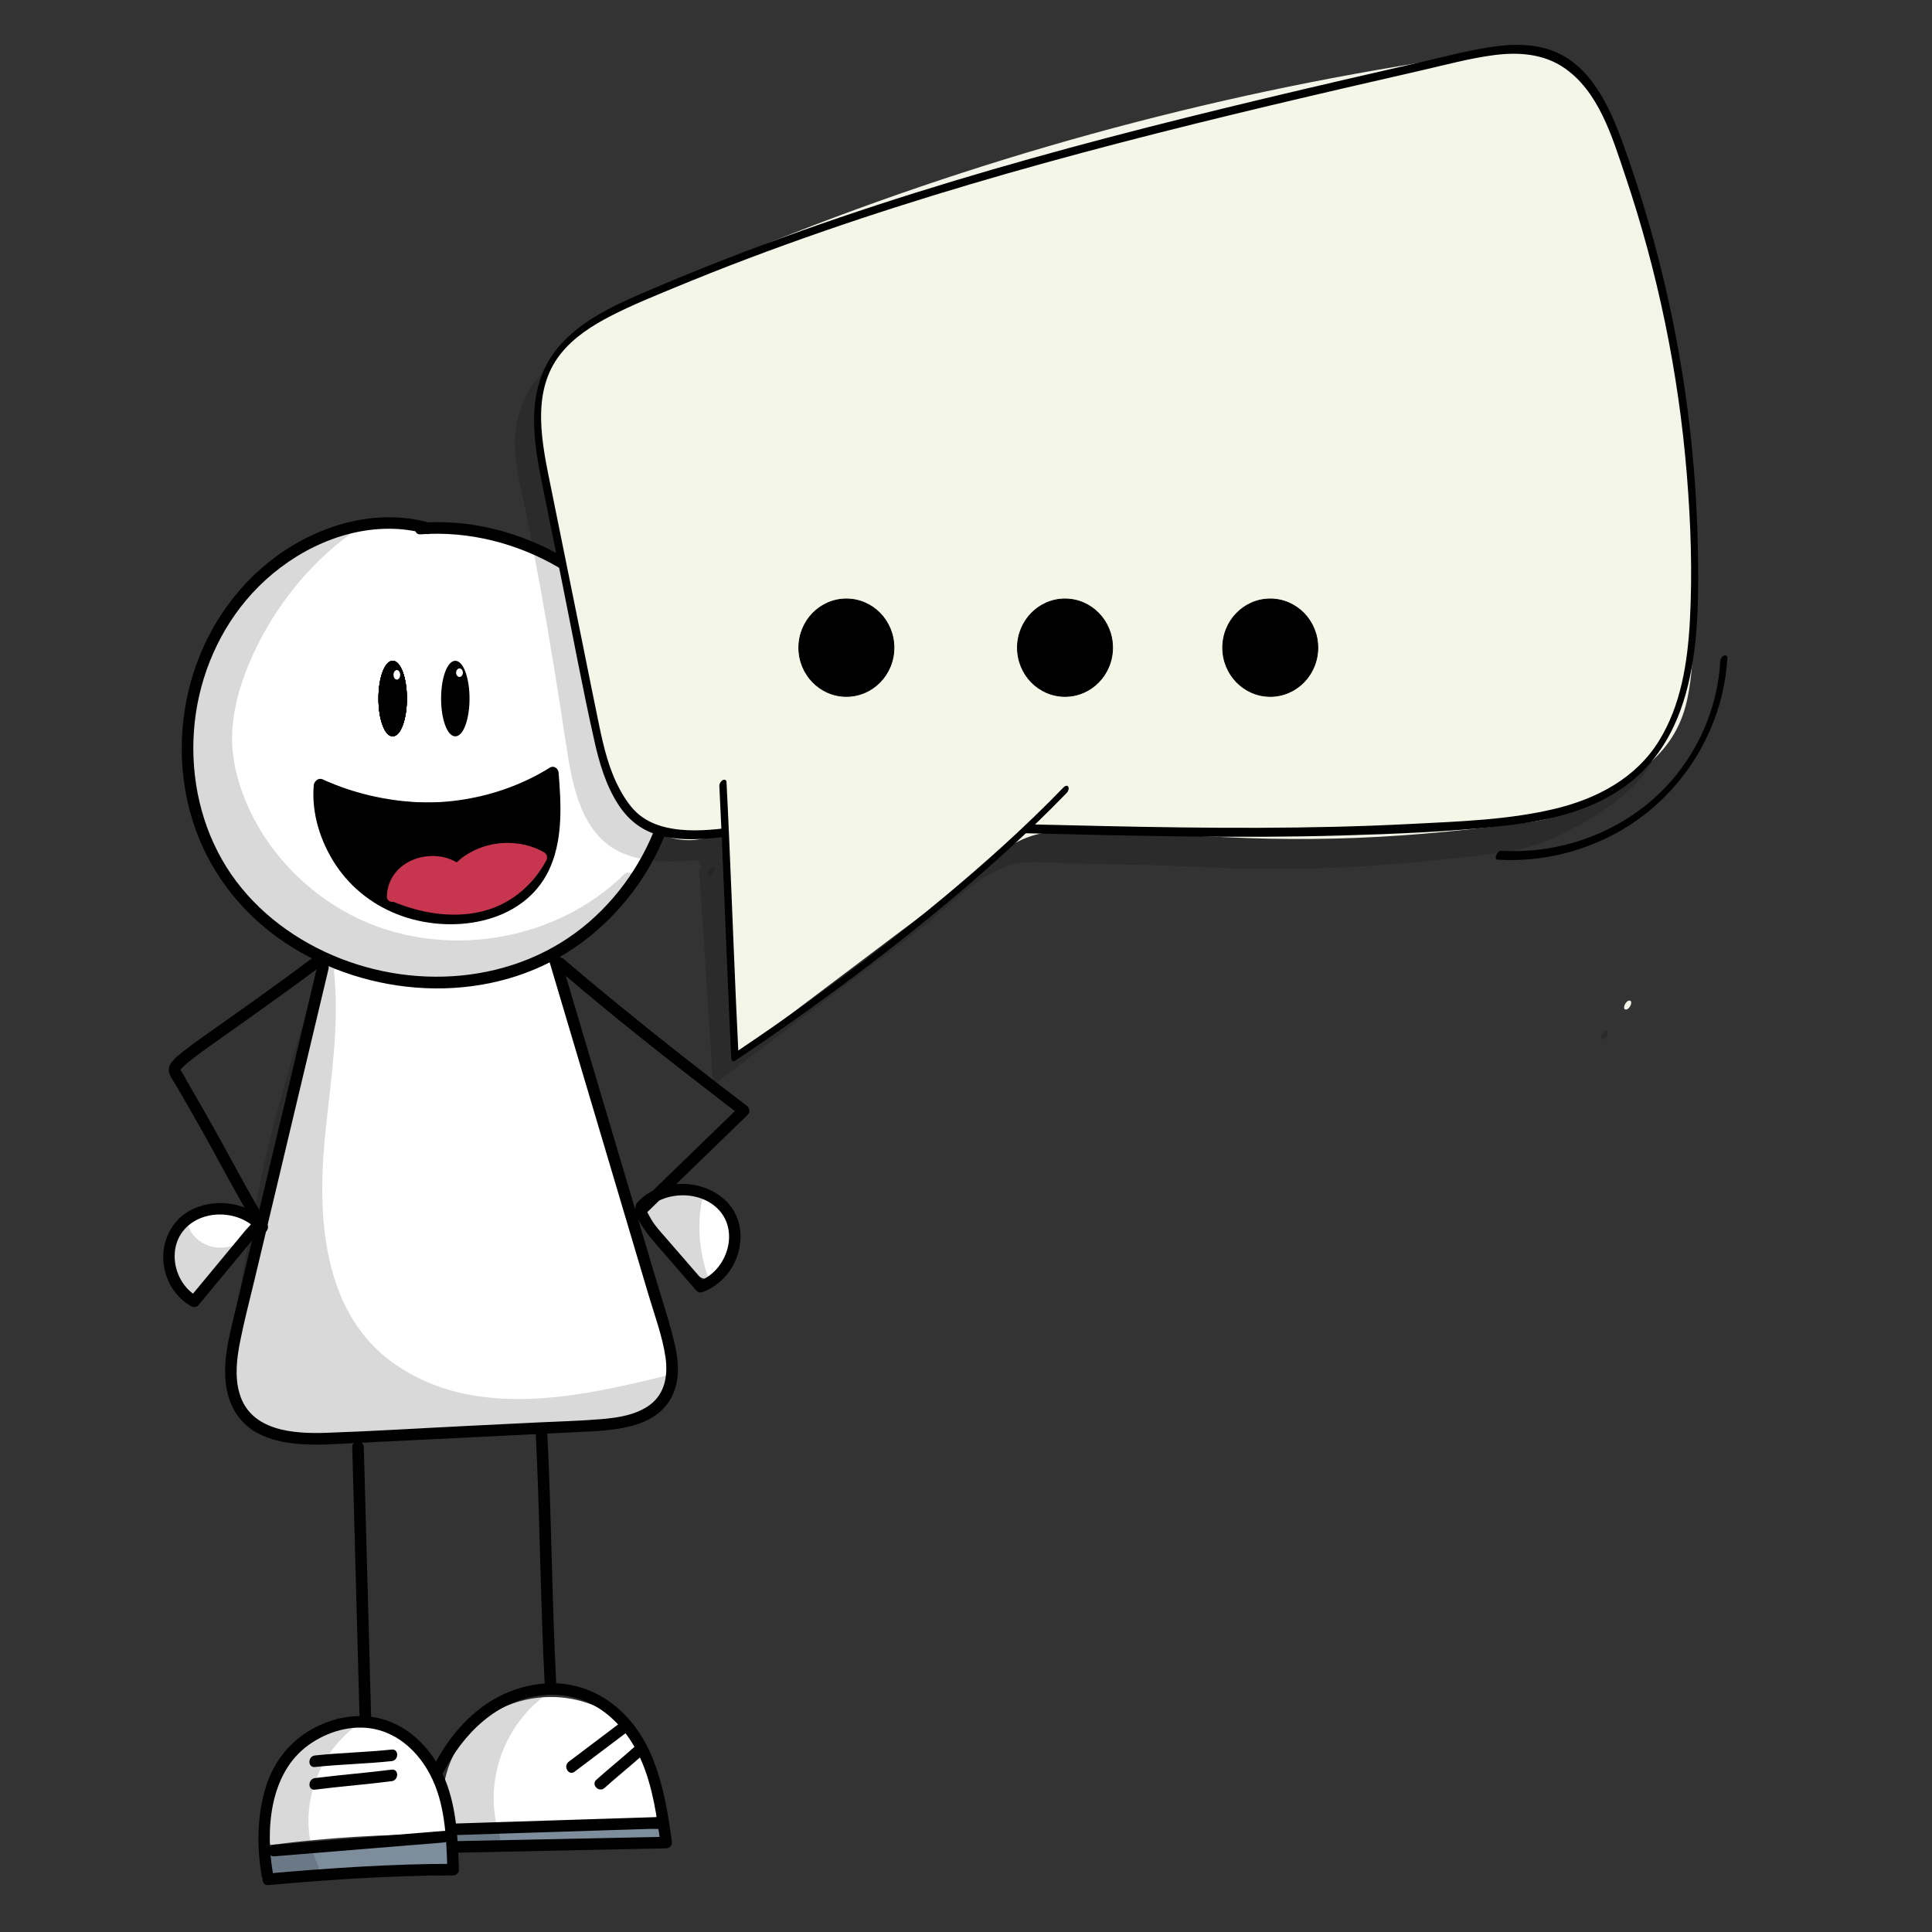 <?xml version="1.0" encoding="utf-8"?>
<!-- Generator: Adobe Adobe Illustrator 24.2.0, SVG Export Plug-In . SVG Version: 6.00 Build 0)  -->
<svg version="1.1" xmlns="http://www.w3.org/2000/svg" xmlns:xlink="http://www.w3.org/1999/xlink" x="0px" y="0px"
	 viewBox="0 0 1700.79 1700.79" style="enable-background:new 0 0 1700.79 1700.79;" xml:space="preserve">
<rect x="0" y="0" width="1700.79" height="1700.79" fill="#333333" stroke="none"/>
<style type="text/css">
	.st0{fill:#7C8E9E;}
	.st1{fill:#7E8D9C;}
	.st2{fill:#FFFFFF;}
	.st3{stroke:#000000;stroke-width:1.018;stroke-miterlimit:10;}
	.st4{fill:#C8354F;}
	.st5{fill:#FFFFFF;stroke:#000000;stroke-width:1.018;stroke-miterlimit:10;}
	.st6{fill:#FFFFFF;stroke:#000000;stroke-width:1.411;stroke-miterlimit:10;}
	.st7{fill:#FFFFFF;stroke:#000000;stroke-width:1.487;stroke-miterlimit:10;}
	.st8{opacity:0.149;}
	.st9{fill:#F4F5E9;}
	.st10{fill:#F4F6E7;}
	.st11{stroke:#000000;stroke-width:0.674;stroke-miterlimit:10;}
</style>
<g id="Ebene_2">
</g>
<g id="Ebene_16">
</g>
<g id="Ebene_8">
</g>
<g id="Ebene_9">
</g>
<g id="Ebene_6">
</g>
<g id="Ebene_7">
</g>
<g id="Ebene_10">
	<g>
		<g>
			<path class="st0" d="M241.07,1646.08c49.67-1.05,99.31-3.43,148.84-7.13c0.25-4.93,0.5-9.87,0.75-14.8
				c-49.94,4.22-99.87,8.43-149.81,12.65"/>
			<g>
				<path class="st1" d="M241.07,1651.17c49.67-1.06,99.3-3.44,148.84-7.13c2.85-0.21,4.94-2.17,5.09-5.09
					c0.25-4.93,0.5-9.87,0.75-14.8c0.13-2.59-2.44-5.31-5.09-5.09c-49.94,4.22-99.87,8.43-149.81,12.65
					c-6.48,0.55-6.54,10.73,0,10.18c49.94-4.22,99.87-8.43,149.81-12.65c-1.7-1.7-3.39-3.39-5.09-5.09
					c-0.25,4.94-0.5,9.87-0.75,14.8c1.7-1.7,3.39-3.39,5.09-5.09c-49.54,3.69-99.17,6.07-148.84,7.13
					C234.53,1641.13,234.51,1651.31,241.07,1651.17L241.07,1651.17z"/>
			</g>
		</g>
		<g>
			<path class="st0" d="M404.01,1613.42c58.71-4.63,117.89-3.93,176.47,2.09c-59.96,4.82-120.29,5.42-180.34,1.78"/>
			<g>
				<path class="st1" d="M404.01,1618.51c58.76-4.58,117.83-3.88,176.47,2.09c0-3.39,0-6.79,0-10.18
					c-59.99,4.78-120.26,5.38-180.34,1.78c-6.55-0.39-6.52,9.79,0,10.18c60.08,3.59,120.35,3,180.34-1.78
					c6.59-0.53,6.5-9.52,0-10.18c-58.63-5.97-117.71-6.67-176.47-2.09C397.52,1608.83,397.46,1619.02,404.01,1618.51L404.01,1618.51
					z"/>
			</g>
		</g>
		<g>
			<path class="st2" d="M287.51,852.58c-23.71,100.06-47.42,200.11-71.12,300.17c-7.15,30.19-12.71,66.2,10.13,88.26
				c19.41,18.74,50.71,18.57,78.34,17.12c71.39-3.72,142.79-7.45,214.18-11.17c16.25-0.85,33.12-1.86,47.4-9.28
				c14.28-7.43,25.1-23.27,20.78-38.17"/>
			<g>
				<path class="st2" d="M282.6,851.23c-13.61,57.45-27.23,114.9-40.84,172.35c-6.88,29.05-13.77,58.1-20.65,87.15
					c-5.81,24.51-13.26,49.25-15.54,74.41c-1.92,21.2,1.36,44.03,17.34,59.46c15.97,15.42,39.07,18.91,60.38,19.18
					c27.3,0.34,54.79-2.3,82.04-3.72c29.42-1.53,58.83-3.07,88.25-4.6c16.53-0.86,33.05-1.72,49.58-2.59
					c15-0.78,30.29-0.91,45.09-3.79c13.01-2.53,25.94-7.87,34.8-18.07c7.94-9.14,12.16-20.88,9.07-32.87
					c-1.63-6.34-11.46-3.65-9.82,2.71c2.7,10.49-2.94,20.47-10.72,27.24c-9.08,7.9-21.64,10.9-33.3,12.32
					c-12.94,1.58-26.07,1.81-39.08,2.49c-13.88,0.72-27.76,1.45-41.65,2.17c-53.92,2.81-107.89,6.55-161.86,8.37
					c-20.41,0.69-43.84,0.45-61.04-12.18c-17.37-12.75-20.64-34.5-19.03-54.63c1.87-23.43,8.99-46.55,14.39-69.33
					c6.42-27.11,12.85-54.22,19.27-81.34c14.38-60.68,28.76-121.36,43.13-182.04C293.93,847.56,284.12,844.84,282.6,851.23
					L282.6,851.23z"/>
			</g>
		</g>
		<g>
			<path class="st2" d="M288.58,851.85c-25.15,107.62-50.3,215.25-75.45,322.87c-5.01,21.45-9.5,45.77,3.61,63.88
				c16.31,22.53,50.35,23.41,79.09,21.96c73.54-3.7,147.09-7.4,220.63-11.1c23.71-1.19,51.07-4.3,63.86-23.3
				c11.37-16.88,6.05-38.95,0.35-58.24c-31.47-106.59-62.94-213.17-94.41-319.76c-62.3,20.82-131.57,22.36-194.83,4.32"/>
			<g>
				<path class="st2" d="M283.67,850.5c-19.24,82.34-38.48,164.68-57.72,247.02c-4.77,20.42-9.54,40.85-14.32,61.27
					c-4.04,17.28-9.28,35.12-8.52,53.05c0.66,15.53,6.72,30.03,19.21,39.66c11.59,8.94,26.2,12.38,40.51,13.82
					c16.58,1.66,33.3,0.32,49.89-0.51c20.87-1.05,41.74-2.1,62.61-3.15c42.07-2.12,84.15-4.23,126.22-6.35
					c28.42-1.43,68.8-0.4,84.83-29.27c8.28-14.92,6.17-32.69,2.22-48.56c-4.84-19.44-11.19-38.59-16.86-57.81
					c-23.84-80.74-47.68-161.47-71.52-242.21c-3.02-10.21-6.03-20.42-9.05-30.64c-0.75-2.54-3.61-4.44-6.26-3.56
					c-61.92,20.5-129.34,22.03-192.12,4.32c-6.32-1.78-9.01,8.04-2.71,9.82c64.42,18.17,133.98,16.72,197.54-4.32
					c-2.09-1.19-4.18-2.37-6.26-3.56c22.9,77.55,45.79,155.09,68.69,232.64c5.75,19.47,11.5,38.93,17.24,58.4
					c5.08,17.2,11.78,34.76,14.08,52.62c2.01,15.64-1.63,31.24-15.66,40.07c-12.37,7.79-27.76,9.68-42.04,10.69
					c-39.1,2.78-78.37,4.01-117.52,5.98c-39.1,1.97-78.23,4.6-117.36,5.85c-26.17,0.84-63.82-0.74-73.3-30.93
					c-4.81-15.3-1.29-32.03,2.21-47.23c4.52-19.65,9.18-39.28,13.77-58.91c18.41-78.77,36.82-157.55,55.22-236.32
					c2.27-9.73,4.55-19.45,6.82-29.18C294.98,846.83,285.16,844.11,283.67,850.5L283.67,850.5z"/>
			</g>
		</g>
		<g>
			<path class="st2" d="M167.62,1137.2c-14.79-13.08-16.84-37.13-4.46-52.31c12.38-15.18,37.4-19.29,54.43-8.95
				c-15.91,20.95-31.82,41.91-47.72,62.86"/>
			<g>
				<path class="st2" d="M171.22,1133.6c-12.65-11.64-15.26-32.75-3.6-46.12c11.47-13.15,32.57-15.77,47.4-7.14
					c-0.61-2.32-1.22-4.64-1.83-6.97c-15.91,20.95-31.82,41.91-47.72,62.86c-3.96,5.22,4.88,10.3,8.79,5.14
					c15.91-20.95,31.82-41.91,47.72-62.86c1.66-2.19,0.33-5.71-1.83-6.97c-19-11.05-46.34-7.59-60.6,9.75
					c-14.36,17.45-12.07,44.3,4.46,59.51C168.83,1145.23,176.05,1138.05,171.22,1133.6L171.22,1133.6z"/>
			</g>
		</g>
		<g>
			<path class="st2" d="M571,1066.9c13.9,15.91,27.79,31.81,41.69,47.72c2.15,2.47,4.5,5.06,7.73,5.97
				c5.98,1.69,11.87-3.1,15.07-8.19c10.04-15.97,5.55-38.76-9.9-50.19c-15.45-11.43-39.81-10-53.65,3.16"/>
			<g>
				<path class="st2" d="M567.4,1070.5c13.03,14.91,26.06,29.82,39.09,44.74c4.94,5.66,10.08,11.67,18.37,10.59
					c7.11-0.92,12.74-6.55,16.05-12.6c13.58-24.77-1.71-56.61-28.93-62.61c-15.4-3.39-31.93,0.45-43.64,11.14
					c-4.85,4.43,2.37,11.62,7.2,7.2c10.02-9.16,24.97-11.59,37.73-7.44c13,4.23,21.82,16.42,22.45,29.99
					c0.3,6.34-1.08,12.96-4.62,18.31c-1.88,2.84-5.44,6.83-9.32,5.85c-3.5-0.88-6.54-5.86-8.74-8.39
					c-12.81-14.66-25.62-29.33-38.43-43.99C570.28,1058.36,563.1,1065.58,567.4,1070.5L567.4,1070.5z"/>
			</g>
		</g>
		<g>
			<path class="st2" d="M244.19,1618.75c-10.76-27.76-1.06-61.54,23.05-80.26c24.12-18.72,60.89-21.03,87.39-5.48
				c26.5,15.55,40.78,47.82,33.95,76.69c-49.76-0.24-99.53,2.83-148.84,9.2"/>
			<g>
				<path class="st2" d="M249.1,1617.39c-11.81-31.51,3.14-67.64,33.27-82.28c30.51-14.84,70.64-6.93,90.36,21.44
					c10.45,15.03,14.98,33.81,10.93,51.8c1.64-1.25,3.27-2.49,4.91-3.74c-49.76-0.2-99.48,2.87-148.84,9.2
					c-6.41,0.82-6.49,11.01,0,10.18c49.36-6.33,99.08-9.4,148.84-9.2c2.14,0.01,4.42-1.58,4.91-3.74
					c8.48-37.76-14.6-76.87-51.03-89.09c-36.86-12.37-80.94,2.19-99.02,37.54c-9.54,18.65-11.55,40.86-4.16,60.59
					C241.56,1626.18,251.41,1623.55,249.1,1617.39L249.1,1617.39z"/>
			</g>
		</g>
		<g>
			<path class="st2" d="M395.89,1598.25c-5.84-32.8,10.66-68.21,40.15-86.15c29.49-17.94,70.25-17.37,99.17,1.4
				s44.31,54.62,37.44,87.25c-56.72,0.38-113.43,0.77-170.15,1.15"/>
			<g>
				<path class="st2" d="M400.8,1596.9c-6.29-37.37,17.75-75.32,53.14-87.66c36.36-12.68,79.77-1.46,101.5,31.34
					c11.4,17.21,16.39,38.45,12.31,58.81c1.64-1.25,3.27-2.49,4.91-3.74c-56.72,0.38-113.43,0.77-170.15,1.15
					c-6.55,0.04-6.56,10.23,0,10.18c56.72-0.38,113.43-0.77,170.15-1.15c2.1-0.01,4.47-1.56,4.91-3.74
					c8.47-42.28-16.11-85.35-55.87-101.19c-40.75-16.23-89.88-3.72-115.43,32.42c-13.56,19.18-19.18,43.12-15.29,66.27
					C392.06,1606.05,401.88,1603.32,400.8,1596.9L400.8,1596.9z"/>
			</g>
		</g>
		<g>
			<path class="st2" d="M376.8,465.06c-55.78-15.89-117.46,10.3-156.37,51.46c-66.14,69.95-74.2,183.75-17.63,260.9
				s172.61,109.33,263.57,72.24s146.41-140.03,123.83-231.58S468.87,457.53,370.23,465.28"/>
			<g>
				<path d="M378.15,460.15c-46.89-13.03-97.23,1.8-135.57,30.12c-36.73,27.12-62.74,66.67-74.77,110.6
					c-11.62,42.39-10.43,88.61,4.6,130.01c14.94,41.15,43.05,75.55,79.49,99.62c72.23,47.71,172.67,54.67,247.17,8.14
					c71.99-44.97,116.01-134.99,96.66-219.23c-20.07-87.36-104.73-150.89-191.92-158.94c-11.17-1.03-22.4-1.09-33.59-0.26
					c-6.49,0.49-6.55,10.67,0,10.18c84.67-6.33,172.12,44.05,206.14,122.52c32.99,76.09,3.22,165.84-57.64,218.63
					c-64.02,55.53-157.93,61.64-233.22,26.15c-37.18-17.53-69.63-45.01-90.07-80.95c-20.75-36.49-28.52-79.36-24.01-120.96
					c4.54-41.81,22.11-82.45,50.6-113.51c30.34-33.08,74.37-56.6,119.9-56.8c11.37-0.05,22.56,1.47,33.51,4.52
					C381.77,471.73,384.47,461.91,378.15,460.15L378.15,460.15z"/>
			</g>
		</g>
		<g>
			<g>
				<path d="M279.41,850.18c-20.04,84.21-40.09,168.43-60.13,252.64c-4.99,20.97-10.02,41.94-14.98,62.92
					c-3.69,15.6-7,31.81-5.91,47.92c1.03,15.41,6.5,30.5,18.36,40.88c12.03,10.53,27.6,14.75,43.2,16.36
					c17.8,1.83,35.83,0.25,53.64-0.63c21.63-1.06,43.25-2.13,64.88-3.19c43.25-2.13,86.51-4.26,129.76-6.39
					c28.96-1.43,69.77-1.87,83.97-32.82c7.14-15.56,4.77-33.12,0.68-49.17c-5.09-19.98-11.6-39.67-17.48-59.43
					c-24.68-83.02-49.37-166.04-74.05-249.06c-3.03-10.18-6.05-20.36-9.08-30.54c-1.86-6.27-11.69-3.6-9.82,2.71
					c23.64,79.52,47.29,159.04,70.93,238.56c5.86,19.72,11.73,39.44,17.59,59.16c5.34,17.95,12.16,36.13,14.88,54.72
					c2.29,15.68-0.37,32.15-13.89,42.04c-12,8.78-27.81,11.18-42.26,12.41c-19.07,1.62-38.29,2.06-57.41,3
					c-20.96,1.03-41.92,2.06-62.88,3.1c-40.73,2-81.47,4.59-122.23,5.97c-28.67,0.97-66.36-1.53-76.23-34.3
					c-4.5-14.94-2.53-31.19,0.45-46.22c3.72-18.76,8.66-37.32,13.09-55.93c19.2-80.67,38.4-161.33,57.6-242
					c2.38-10,4.76-20.01,7.14-30.01C290.75,846.51,280.93,843.8,279.41,850.18L279.41,850.18z"/>
			</g>
		</g>
		<g>
			<g>
				<path d="M274.69,843.57c-28.31,21.28-57.18,41.76-86.13,62.16c-8.38,5.91-16.79,11.8-24.9,18.07
					c-4.64,3.59-9.81,7.31-13.17,12.22c-4.92,7.19,0.82,13.16,4.62,19.69c8.2,14.11,16.34,28.26,24.31,42.5
					c9.2,16.43,18.02,33.07,27.18,49.52c2.92,5.24,5.88,10.47,8.87,15.67c1.67,2.9,3.34,5.8,5.02,8.69
					c1.19,2.05,2.22,2.65,1.14,4.57c-1.2,2.13-3.66,4.18-5.22,6.06c-16.36,19.75-32.72,39.49-49.09,59.24
					c2.06-0.27,4.11-0.53,6.17-0.8c-20.34-11.58-27-42.28-10.25-59.85c16.72-17.55,48.94-15.64,64.24,2.67
					c4.21,5.03,11.38-2.2,7.2-7.2c-15.12-18.08-42.86-22.16-63.87-12.89c-21.8,9.62-31.59,34-25.25,56.53
					c3.49,12.42,11.56,23.14,22.79,29.54c1.81,1.03,4.74,0.93,6.17-0.8c14.47-17.47,28.95-34.94,43.42-52.41
					c3.14-3.79,6.22-7.66,9.48-11.35c2.54-2.87,5.45-5.96,5.41-10.05c-0.03-3.49-2.47-6.53-4.16-9.43c-1.57-2.7-3.13-5.41-4.68-8.12
					c-9.18-16.02-17.9-32.28-26.77-48.47c-5.79-10.56-11.68-21.06-17.64-31.52c-4.45-7.81-8.94-15.6-13.45-23.38
					c-2.47-4.25-4.7-8.85-7.5-12.89c-1.23-1.77-0.33-0.1-0.27-0.42c-0.1,0.55-0.01,1.19,0.04,1.55c-0.13-0.93-0.45,0.33,0.38-0.79
					c0.21-0.29,0.97-1.34,0.08-0.19c0.32-0.41,0.66-0.82,1.02-1.19c1.9-2,3.93-3.83,6.05-5.59c6.68-5.55,13.85-10.53,20.93-15.56
					c31.15-22.12,62.41-44.04,92.96-66.99C285.01,848.47,279.94,839.63,274.69,843.57L274.69,843.57z"/>
			</g>
		</g>
		<g>
			<g>
				<path d="M489.28,851.57c48.65,41.9,99.2,81.64,150.1,120.77c4.24,3.26,8.49,6.52,12.76,9.76c-0.34-2.67-0.69-5.33-1.03-8
					c-26.6,25.79-53.2,51.57-79.81,77.36c-3.76,3.64-7.52,7.29-11.28,10.93c-1.73,1.67-1.77,4.13-0.8,6.17
					c4.83,10.05,10.93,18.16,18.22,26.56c11.9,13.72,23.81,27.44,35.71,41.16c1.1,1.27,3.37,1.88,4.95,1.31
					c23.27-8.35,37.33-33.36,33.02-57.65c-4.43-25.02-29.65-38.99-53.63-37.67c-13.78,0.76-27.32,6.07-36.61,16.51
					c-4.35,4.88,2.83,12.11,7.2,7.2c16.38-18.39,50.73-18.55,66.4,1.08c16.03,20.08,4.1,52.4-19.1,60.72
					c1.65,0.44,3.3,0.87,4.95,1.31c-11.47-13.22-22.94-26.44-34.41-39.66c-4.5-5.19-9.14-10.09-12.63-16.03
					c-1.91-3.24-3.67-6.58-5.3-9.96c-0.27,2.06-0.53,4.11-0.8,6.17c26.6-25.79,53.2-51.57,79.81-77.36
					c3.76-3.64,7.52-7.29,11.28-10.93c2.59-2.51,1.5-6.08-1.03-8c-38.57-29.3-76.63-59.3-114.15-89.93
					c-15.7-12.82-31.29-25.78-46.65-39.01C491.54,840.11,484.3,847.28,489.28,851.57L489.28,851.57z"/>
			</g>
		</g>
		<g>
			<g>
				<path d="M240.26,1649.16c-6.7-38.55-3.01-88.35,31.48-113.05c16.57-11.87,38.03-18.24,58.29-13.92
					c21.49,4.59,38.22,20.53,48.31,39.49c13.68,25.69,14.55,55.77,15.49,84.19c1.7-1.7,3.39-3.39,5.09-5.09
					c-54.42,0.03-108.63,3.75-162.82,8.5c-6.48,0.57-6.54,10.76,0,10.18c54.19-4.75,108.4-8.46,162.82-8.5
					c2.68,0,5.18-2.33,5.09-5.09c-0.94-28.42-2.13-57.77-14.24-84.01c-9.88-21.42-27.36-39.97-50.07-47.57
					c-21.54-7.21-45.67-3.02-65.16,7.97c-20.18,11.38-34.09,29.51-40.75,51.58c-7.54,24.99-7.79,52.45-3.35,78.03
					C231.56,1658.31,241.37,1655.57,240.26,1649.16L240.26,1649.16z"/>
			</g>
		</g>
		<g>
			<g>
				<path d="M241.48,1634.17c49.79-4.06,99.57-8.12,149.36-12.19c6.49-0.53,6.54-10.72,0-10.18c-49.79,4.06-99.57,8.12-149.36,12.19
					C234.99,1624.51,234.93,1634.7,241.48,1634.17L241.48,1634.17z"/>
			</g>
		</g>
		<g>
			<g>
				<path d="M389.84,1561.32c17.41-34.94,48.03-65.5,88.73-69.03c19.37-1.68,38.27,3.41,53.83,15.16
					c14.77,11.16,25.76,27.02,32.84,43.99c9.53,22.82,12.96,47.63,16.36,71.95c1.64-2.15,3.27-4.3,4.91-6.44
					c-62.7,1.31-125.4,2.62-188.1,3.92c-6.54,0.14-6.57,10.32,0,10.18c62.7-1.31,125.4-2.62,188.1-3.92
					c3.64-0.08,5.37-3.18,4.91-6.44c-5.98-42.77-14.08-89.32-49.31-118.44c-16.14-13.34-35.96-20.76-56.98-20.46
					c-21.13,0.3-42.05,7.6-59.2,19.85c-19.48,13.93-34.26,33.24-44.88,54.55C378.13,1562.03,386.91,1567.2,389.84,1561.32
					L389.84,1561.32z"/>
			</g>
		</g>
		<g>
			<g>
				<path d="M400.31,1615.5c59.34-1.9,118.68-3.8,178.02-5.69c6.54-0.21,6.57-10.39,0-10.18c-59.34,1.9-118.68,3.8-178.02,5.69
					C393.78,1605.53,393.75,1615.71,400.31,1615.5L400.31,1615.5z"/>
			</g>
		</g>
		<g>
			<g>
				<path d="M505.79,1559.69c15.99-12.07,31.99-24.14,47.98-36.22c5.17-3.9,0.1-12.74-5.14-8.79
					c-15.99,12.07-31.99,24.14-47.98,36.22C495.48,1554.79,500.55,1563.64,505.79,1559.69L505.79,1559.69z"/>
			</g>
		</g>
		<g>
			<g>
				<path d="M532.17,1573.99c10.98-9.83,22.48-19.05,33.46-28.88c4.89-4.38-2.33-11.56-7.2-7.2c-10.98,9.83-22.48,19.05-33.46,28.88
					C520.07,1571.17,527.3,1578.35,532.17,1573.99L532.17,1573.99z"/>
			</g>
		</g>
		<g>
			<g>
				<path d="M277.26,1555.55c22.45-2.41,45.08-2.79,67.53-5.19c6.45-0.69,6.52-10.88,0-10.18c-22.45,2.41-45.08,2.79-67.53,5.19
					C270.82,1546.06,270.75,1556.25,277.26,1555.55L277.26,1555.55z"/>
			</g>
		</g>
		<g>
			<g>
				<path d="M277.26,1575.48c22.46-2.88,45.07-4.56,67.53-7.44c6.41-0.82,6.49-11.01,0-10.18c-22.46,2.88-45.07,4.56-67.53,7.44
					C270.85,1566.12,270.77,1576.31,277.26,1575.48L277.26,1575.48z"/>
			</g>
		</g>
		<g>
			<g>
				<path d="M310.1,1274c2.14,79.4,4.29,158.8,6.43,238.2c0.18,6.54,10.36,6.57,10.18,0c-2.14-79.4-4.29-158.8-6.43-238.2
					C320.1,1267.46,309.92,1267.43,310.1,1274L310.1,1274z"/>
			</g>
		</g>
		<g>
			<g>
				<path d="M471.49,1258.71c3.76,74.03,4.16,148.19,7.92,222.22c0.33,6.52,10.52,6.56,10.18,0c-3.76-74.03-4.16-148.19-7.92-222.22
					C481.34,1252.19,471.15,1252.15,471.49,1258.71L471.49,1258.71z"/>
			</g>
		</g>
		<g>
			<g>
				<path d="M279.17,695c51.23,24.96,112.23,28.31,166.2,10.18c15.36-5.16,30.11-12.05,43.85-20.63c-2.55-1.47-5.11-2.93-7.66-4.4
					c1.8,21.94,3.24,44.71-2.15,66.27c-5.69,22.74-20.1,40.62-42.04,49.53c-44.17,17.94-100.65,3.87-129.42-34.55
					c-14.92-19.93-23.75-45.2-21.56-70.22c0.57-6.53-9.61-6.49-10.18,0c-2.16,24.66,5.86,49.95,19.45,70.39
					c14.05,21.13,34.44,36.46,58.34,44.88c47.1,16.59,110.97,5.69,131.3-45.13c10.21-25.52,8.64-54.34,6.44-81.17
					c-0.3-3.66-4.15-6.59-7.66-4.4c-46.02,28.71-103.54,37.48-156.33,25.6c-15.01-3.38-29.6-8.41-43.44-15.15
					C278.45,683.35,273.28,692.13,279.17,695L279.17,695z"/>
			</g>
		</g>
		<ellipse class="st3" cx="345.68" cy="614.97" rx="12.01" ry="32.75"/>
		<ellipse class="st3" cx="345.68" cy="614.97" rx="12.01" ry="32.75"/>
		<ellipse class="st3" cx="345.68" cy="614.97" rx="12.01" ry="32.75"/>
		<ellipse class="st3" cx="345.68" cy="614.97" rx="12.01" ry="32.75"/>
		<ellipse class="st3" cx="345.68" cy="614.97" rx="12.01" ry="32.75"/>
		<ellipse class="st3" cx="400.82" cy="614.97" rx="12.01" ry="32.75"/>
		<g>
			<path d="M284.95,700.35c6.51,33.42,25.15,70.33,53.26,91.35c1.51-12.51,11.18-30,23.13-35.46s26.82-4.68,38.05,2
				c18.08-22.1,60.57-23.33,83.71-6c1.95-20.56-0.88-44.26,1.07-64.82c-59.83,29.97-134.2,32.28-195.96,6.07"/>
			<g>
				<path d="M280.04,701.7c7.23,36.19,25.87,71.81,55.6,94.39c2.42,1.84,7.06,0.01,7.48-3.04c1.53-11.02,7.37-23.05,16.43-29.84
					c10.52-7.89,26.32-6.78,37.27-0.58c1.83,1.04,4.72,0.92,6.17-0.8c18.23-21.59,55.88-21,77.54-5.2c3.42,2.49,7.36-0.97,7.66-4.4
					c1.91-21.57-0.83-43.25,1.07-64.82c0.37-4.14-4.52-5.96-7.66-4.4c-59.35,29.44-131.05,31.16-192.03,5.56
					c-6.03-2.53-8.67,7.32-2.71,9.82c63.52,26.66,138.23,24,199.88-6.59c-2.55-1.47-5.11-2.93-7.66-4.4
					c-1.91,21.57,0.83,43.25-1.07,64.82c2.55-1.47,5.11-2.93,7.66-4.4c-25.07-18.29-68.94-18.01-89.88,6.79
					c2.06-0.27,4.11-0.53,6.17-0.8c-13.73-7.78-32.86-9.11-46.49-0.16c-11.87,7.79-20.24,22.75-22.17,36.66
					c2.49-1.01,4.99-2.03,7.48-3.04c-27.54-20.92-44.26-54.97-50.92-88.31C288.58,692.57,278.76,695.29,280.04,701.7L280.04,701.7z"
					/>
			</g>
		</g>
		<g>
			<path class="st4" d="M345.68,789.06c0.14-12.69,7.3-22.01,19.36-27.47c12.06-5.46,27.32-3.82,37.78,4.07
				c17.58-19.6,50.77-24.47,73.76-10.83c-26.26,49.8-81.22,54.3-129.54,33.88"/>
			<g>
				<path class="st4" d="M350.77,789.06c0.78-24.7,31.96-31.59,49.48-19.01c1.75,1.26,4.75,0.75,6.17-0.8
					c16.82-18.23,46.16-22.36,67.59-10.03c-0.61-2.32-1.22-4.64-1.83-6.97c-11.45,21.34-30.18,36.25-54.07,41.06
					c-23.46,4.72-47.96-0.43-69.72-9.51c-6.04-2.52-8.68,7.33-2.71,9.82c23.9,9.98,50.75,14.78,76.36,9.26
					c25.78-5.56,46.54-22.42,58.92-45.48c1.29-2.41,0.63-5.55-1.83-6.97c-25.23-14.52-60.04-9.94-79.93,11.62
					c2.06-0.27,4.11-0.53,6.17-0.8c-24.21-17.39-63.79-4.16-64.8,27.8C340.38,795.62,350.56,795.61,350.77,789.06L350.77,789.06z"/>
			</g>
		</g>
		<ellipse class="st5" cx="405.19" cy="590.57" rx="3" ry="2.85"/>
		<ellipse class="st6" cx="404.51" cy="592.18" rx="3.68" ry="4.47"/>
		<ellipse class="st7" cx="349.36" cy="594.07" rx="3.68" ry="4.96"/>
		<g class="st8">
			<path d="M306.84,464.96C246.28,508.18,187.9,600.93,201.1,671.79s70.84,132.56,143.34,153.42s156.49-0.1,208.85-52.1
				c-46.21,66.67-138.42,100.78-220.22,82.56c-81.8-18.22-148.1-86.91-161.42-165.72s29.21-176.78,125.68-222.26"/>
			<g>
				<path d="M304.28,460.57c-37.54,26.98-68.12,64.96-88.33,106.41c-9.99,20.48-17.54,42.27-20.52,64.92
					c-2.83,21.5-0.32,42.55,6.33,63.14c13.82,42.82,42.83,79.87,79.56,105.54c38.55,26.94,85.39,39.84,132.29,37.4
					c52.99-2.76,105.3-23.84,143.29-61.27c-2.67-2.06-5.33-4.11-8-6.17c-29.1,41.63-75.46,69.1-124.63,79.88
					c-50.43,11.05-103.35,3.48-148.05-22.55c-42.72-24.88-77.2-64.97-92.86-112.1c-13.97-42.02-10.76-87.21,5.63-128.07
					c17.97-44.8,51.71-82.37,93.38-106.44c5.72-3.3,11.58-6.34,17.54-9.17c5.92-2.81,0.75-11.59-5.14-8.79
					c-46.63,22.17-85.67,59.22-108.5,105.7c-20.16,41.04-27.79,88.47-17.3,133.3c11.84,50.62,44.57,95.05,86.89,124.63
					c44.38,31.03,98.79,43.84,152.37,36.6c52.33-7.07,103.34-32.25,137.82-72.74c4.13-4.85,8-9.9,11.65-15.12
					c3.38-4.83-3.97-10.13-8-6.17C485.3,832.94,379.32,846.6,301.2,801.2c-36.97-21.48-67.41-54.73-84.18-94.19
					c-7.96-18.73-13.17-39.03-12.68-59.48c0.51-21.15,6.15-41.99,14.12-61.48c18.57-45.42,51.01-87.99,90.95-116.69
					C314.69,465.57,309.61,456.73,304.28,460.57L304.28,460.57z"/>
			</g>
		</g>
		<g class="st8">
			<path d="M288.66,852.63c7.04,59.02-6.92,118.3-9.89,177.63s7.81,124.31,53.42,164.94c32.92,29.33,79.64,41.41,124.77,41.56
				s89.45-10.49,133.1-21.4c-1.16,14.68-13.83,26.7-28.18,32.24c-14.36,5.53-30.26,5.84-45.76,6.06
				c-70.37,1.02-140.73,2.04-211.1,3.06c-31.19,0.45-70.56,16.02-87.73-8.72c-11.51-16.59-7.35-55.85-5.04-75.6
				c12.85-109.77,39.06-218.13,77.94-322.22"/>
			<g>
				<path d="M283.56,852.63c9.9,85.83-22.94,171.4-4.11,256.85c7.77,35.26,24.6,69.1,52.75,92.43
					c29.92,24.79,68.49,36.36,106.76,39.24c51.59,3.88,102.77-8.48,152.44-20.88c-2.15-1.64-4.3-3.27-6.44-4.91
					c-1.2,11.51-10.43,20.3-20.21,25.38c-11.54,6-25.09,7.14-37.87,7.59c-29.12,1.02-58.31,0.92-87.44,1.34
					c-29.54,0.43-59.08,0.86-88.62,1.28c-14.6,0.21-29.21,0.41-43.81,0.64c-11.03,0.17-21.89,1.73-32.8,3.2
					c-16.57,2.23-41.16,6.71-52.52-9.38c-4.87-6.9-6.05-16.24-6.64-24.44c-0.76-10.46-0.3-20.99,0.55-31.43
					c4.27-52.36,13.94-104.73,25.4-155.94c13.84-61.85,31.98-122.7,54.11-182.09c2.29-6.15-7.55-8.8-9.82-2.71
					c-21.03,56.42-38.46,114.16-52.01,172.83c-12.54,54.3-22.72,109.79-27.65,165.35c-1.71,19.22-3.64,42.21,5.23,60.08
					c9.45,19.04,31.76,21.12,50.55,19.41c10.92-0.99,21.73-2.96,32.64-4.01c14.18-1.37,28.6-0.92,42.83-1.13
					c31.2-0.45,62.4-0.9,93.6-1.36c17.26-0.25,34.52-0.5,51.78-0.75c17.23-0.25,34.6,0.09,51.8-1.08
					c25.97-1.77,57.94-12.69,61.08-42.8c0.36-3.41-3.53-5.64-6.44-4.91c-77.65,19.38-170.35,40.02-241.47-9.8
					c-62.23-43.58-67.86-126.54-61.54-195.55c4.64-50.69,13.95-101.48,8.07-152.48C293.01,846.19,282.81,846.12,283.56,852.63
					L283.56,852.63z"/>
			</g>
		</g>
		<g class="st8">
			<path d="M161.24,1081.51c5.38,15.99,25.63,25.86,42.45,20.69c-11.16,12.6-22.32,25.2-33.48,37.8
				c-12.13-14.89-16.83-35.02-12.46-53.38"/>
			<g>
				<path d="M156.33,1082.86c7.02,19.29,29.12,29.79,48.71,24.25c-1.65-2.84-3.3-5.67-4.95-8.51c-11.16,12.6-22.32,25.2-33.48,37.8
					c2.4,0,4.8,0,7.2,0c-10.77-13.57-14.93-31.54-11.15-48.43c1.43-6.38-8.39-9.11-9.82-2.71c-4.64,20.75,0.62,41.76,13.77,58.34
					c1.64,2.07,5.53,1.88,7.2,0c11.16-12.6,22.32-25.2,33.48-37.8c3.25-3.67,0.17-9.96-4.95-8.51
					c-13.93,3.95-31.05-3.03-36.18-17.14C163.93,1074.05,154.08,1076.69,156.33,1082.86L156.33,1082.86z"/>
			</g>
		</g>
		<g class="st8">
			<path d="M613.08,1054.8c-4.99,24.81-2.62,50.93,6.77,74.56c-18.06-20.83-36.12-41.66-54.18-62.49
				c10.7-14.52,32.24-20.8,49.68-14.5"/>
			<g>
				<path d="M608.17,1053.45c-5.03,25.93-2.82,52.63,6.77,77.27c2.84-1.65,5.67-3.3,8.51-4.95c-18.06-20.83-36.12-41.66-54.18-62.49
					c0.27,2.06,0.53,4.11,0.8,6.17c10.05-13.1,28.69-17.36,43.93-12.16c6.22,2.12,8.88-7.71,2.71-9.82
					c-19.96-6.81-42.65,0.19-55.43,16.84c-1.43,1.86-0.56,4.61,0.8,6.17c18.06,20.83,36.12,41.66,54.18,62.49
					c3.23,3.72,10.35-0.22,8.51-4.95c-8.92-22.91-11.46-47.68-6.77-71.85C619.23,1049.75,609.42,1047.01,608.17,1053.45
					L608.17,1053.45z"/>
			</g>
		</g>
		<g class="st8">
			<path d="M306.84,1518.14c-37.81,29.83-51.18,84.43-31.1,127.05c-11.79,1.77-23.57,3.55-35.36,5.32
				c-12.55-50.27,12.7-106.95,59.42-133.4"/>
			<g>
				<path d="M303.24,1514.54c-39.05,31.27-52.91,87.73-31.9,133.22c1.01-2.49,2.03-4.99,3.04-7.48
					c-11.79,1.77-23.57,3.55-35.36,5.32c2.09,1.19,4.18,2.37,6.26,3.56c-12.01-49.52,13.47-102.6,57.08-127.65
					c5.68-3.26,0.56-12.06-5.14-8.79c-47.62,27.35-74.83,85.23-61.76,139.15c0.7,2.9,3.61,3.96,6.26,3.56
					c11.79-1.77,23.57-3.55,35.36-5.32c3.55-0.53,4.26-4.85,3.04-7.48c-19.21-41.59-4.94-92.66,30.3-120.88
					C315.56,1517.64,308.31,1510.48,303.24,1514.54L303.24,1514.54z"/>
			</g>
		</g>
		<g class="st8">
			<path d="M477.09,1488.36c-40.13,29.43-57.76,83.77-42.01,129.55c-9.62,0.77-19.23,1.54-28.85,2.32
				c-14.01-24.16-14.95-54.75-2.45-79.64c12.5-24.89,38.12-43.45,66.7-48.31"/>
			<g>
				<path d="M474.52,1483.96c-41.12,30.57-60.89,86.12-44.35,135.3c1.64-2.15,3.27-4.3,4.91-6.44c-9.62,0.77-19.23,1.54-28.85,2.32
					c1.47,0.84,2.93,1.68,4.4,2.52c-13.73-24.24-14.13-54.83,0-79.01c12.98-22.22,36.11-36.97,61.21-41.46
					c6.44-1.15,3.71-10.97-2.71-9.82c-28.03,5.01-54.01,22.41-68.02,47.41c-15.22,27.15-14.54,61.07,0.73,88.02
					c0.83,1.46,2.67,2.66,4.4,2.52c9.62-0.77,19.23-1.54,28.85-2.32c3.09-0.25,6.04-3.08,4.91-6.44
					c-14.98-44.56,2.09-95.87,39.67-123.8C484.86,1488.89,479.78,1480.05,474.52,1483.96L474.52,1483.96z"/>
			</g>
		</g>
	</g>
</g>
<g id="Ebene_15">
	<g>
		<g id="Ebene_3">
			<g class="st8">
				<g>
					<path d="M624.7,771.24c3.4,0,6.74-7.85,3.01-7.85C624.31,763.39,620.97,771.24,624.7,771.24L624.7,771.24z"/>
				</g>
			</g>
			<g class="st8">
				<path d="M618.79,765.49c3.94,61.34,7.89,122.68,11.83,184.01c58.79-44.37,117.59-88.73,176.38-133.1
					c32.78-24.73,63.73-63.59,106.22-61.41c44.05,2.27,95.18,1.84,137.26,4c101.4,5.21,180.61,0.03,281.22-13.47
					c30.79-4.13,78.05-31.67,101.02-52.2c27.98-25,31.04-52.33,33.7-89.38c10.3-143.64-15.35-287.82-55.42-426.34
					c-9.94-34.35-23.19-71.58-54.64-89.54c-27.84-15.91-62.53-12.32-94.39-7.66c-252.8,36.95-500.01,110.49-731.18,217.51
					c-25.51,11.81-52.55,25.66-65.08,50.45c-9.9,19.57-11.62,42.94-7.13,64.34c19.08,90.99,29.35,151.12,43.76,246.62
					c4.07,26.96,14.38,69.23,38.23,83.19c23.33,13.66,49.7,13.49,75.48,10.64c2.15,4.12,4.31,8.25,6.46,12.37"/>
				<g>
					<path d="M615.64,767.21c3.94,61.34,7.89,122.68,11.83,184.01c0.16,2.55,2.28,2.57,4.01,1.27
						c45.02-33.97,90.04-67.95,135.07-101.92c19.94-15.05,40.38-29.61,59.3-45.91c15.59-13.44,30.97-27.88,49.55-37.32
						c9.24-4.69,19.37-7.94,29.82-8.43c12.08-0.57,24.44,0.83,36.54,1.17c25.48,0.73,50.96,0.98,76.43,1.68
						c25.69,0.7,51.34,2.31,77.04,2.85c25.66,0.54,51.33,0.35,76.97-0.62c51.17-1.94,102.13-7.13,152.86-13.82
						c19.99-2.64,38.26-9.71,56.05-18.9c17.78-9.19,35.14-20.06,50.29-33.06c14.87-12.76,25.73-28.64,31.19-47.32
						c5.83-19.98,6.66-41.32,7.83-61.95c3.03-53.74,1.11-107.7-4.61-161.21c-5.64-52.7-14.9-104.99-26.77-156.67
						c-5.98-26.04-12.62-51.93-19.8-77.67c-5.99-21.46-11.81-43.2-21.49-63.41c-8.53-17.82-20.54-34.5-37.94-44.89
						c-20.13-12.02-44.37-13.66-67.34-12c-25.14,1.82-50.18,6.41-75.03,10.47c-26.13,4.28-52.2,8.96-78.18,14.01
						c-103.33,20.13-205.42,46.39-305.54,78.56c-99.8,32.07-197.65,69.99-292.82,113.56c-19.68,9.01-40.04,17.91-56.66,31.93
						c-16.77,14.15-26.93,33.31-30.02,54.78c-3.56,24.63,3.43,48.54,8.29,72.51c4.56,22.55,8.94,45.13,13.07,67.76
						c8.46,46.35,15.82,92.87,22.88,139.44c5.19,34.31,13.11,79.51,49.44,94.86c21.33,9.02,44.8,8.48,67.44,6.03
						c-0.66-0.21-1.31-0.41-1.97-0.62c2.15,4.12,4.31,8.25,6.46,12.37c1.66,3.17,6.98-3.49,5.42-6.48
						c-2.15-4.12-4.31-8.25-6.46-12.37c-0.37-0.72-1.32-0.69-1.97-0.62c-24.24,2.63-49.76,2.71-71.7-9.19
						c-16.33-8.85-24.71-26.64-30.35-43.31c-6.28-18.57-9.02-37.81-11.96-57.08c-3.57-23.41-7.23-46.82-11.1-70.19
						c-7.29-44.06-15.43-87.97-24.35-131.74c-4.95-24.31-11.42-48.14-5.03-72.85c5.69-21.99,20.73-37.33,40.05-48.87
						c19.74-11.8,41.43-20.67,62.44-30.04c23.27-10.38,46.7-20.41,70.27-30.11c48.03-19.76,96.66-38.09,145.81-54.99
						c96.48-33.18,194.94-60.82,294.71-82.74c50.49-11.09,101.32-20.71,152.39-28.85c24.26-3.86,48.89-8.59,73.53-8.95
						c22.75-0.34,45.51,4.15,63.37,18.76c15.81,12.93,25.76,31.62,32.97,50.2c8.39,21.62,14.13,44.3,20.13,66.64
						c13.61,50.69,25.06,101.97,33.33,153.77c8.26,51.66,13.31,103.86,14.13,156.16c0.41,26.28-0.25,52.57-2.09,78.8
						c-1.38,19.49-2.62,39.83-10.72,57.96c-7.8,17.47-22.33,30.13-37.81,41.06c-16.94,11.97-35.45,22.44-54.82,30.13
						c-20.53,8.16-42.31,9.84-64.12,12.43c-25.42,3.02-50.9,5.57-76.44,7.4c-49.84,3.57-99.84,4.19-149.77,2.17
						c-49.32-2-98.71-2.28-148.01-4.48c-10.28-0.46-20.06-0.5-30.04,2.35c-8.85,2.53-17.21,6.58-25,11.41
						c-17.32,10.72-32.09,24.78-47.54,37.84c-19.38,16.38-40.33,31.1-60.6,46.39c-21.72,16.39-43.43,32.78-65.15,49.16
						c-21.19,15.99-42.37,31.98-63.56,47.96c1.33,0.42,2.68,0.85,4.01,1.27c-3.94-61.34-7.89-122.68-11.83-184.01
						C621.62,758.71,615.43,763.92,615.64,767.21L615.64,767.21z"/>
				</g>
			</g>
			<g class="st8">
				<g>
					<path d="M1410.97,915.02c3.4,0,6.74-7.85,3.01-7.85C1410.57,907.17,1407.23,915.02,1410.97,915.02L1410.97,915.02z"/>
				</g>
			</g>
		</g>
		<g id="Ebene_3_Kopie">
			<g>
				<g>
					<path class="st9" d="M645.11,744.93c3.4,0,6.74-7.85,3.01-7.85C644.71,737.08,641.37,744.93,645.11,744.93L645.11,744.93z"/>
				</g>
			</g>
			<g>
				<path class="st10" d="M639.2,739.19c3.94,61.34,7.89,122.68,11.83,184.01c58.79-44.37,117.59-88.73,176.38-133.1
					c32.78-24.73,63.73-63.59,106.22-61.41c44.05,2.27,95.18,1.84,137.26,4c101.4,5.21,180.61,0.03,281.22-13.47
					c30.79-4.13,78.05-31.67,101.02-52.2c27.98-25,31.04-52.33,33.7-89.38c10.3-143.64-15.35-287.82-55.42-426.34
					c-9.94-34.35-23.19-71.58-54.64-89.54c-27.84-15.91-62.53-12.32-94.39-7.66c-252.8,36.95-500.02,110.49-731.18,217.51
					c-25.51,11.81-52.55,25.66-65.08,50.45c-9.9,19.57-11.62,42.94-7.13,64.34c19.08,90.99,29.35,151.12,43.76,246.62
					c4.07,26.96,18.54,63.97,38.23,83.19c19.69,19.21,53.48,27.27,75.48,10.64c2.15,4.12,4.31,8.25,6.46,12.37"/>
				<g>
					<path class="st9" d="M636.05,740.9c3.94,61.34,7.89,122.68,11.83,184.01c0.16,2.55,2.28,2.57,4.01,1.27
						c45.02-33.97,90.04-67.95,135.07-101.92c20.35-15.35,41.14-30.23,60.42-46.88c15.55-13.43,31-27.81,49.69-36.98
						c9.1-4.47,19.06-7.45,29.28-7.84c11.86-0.45,23.95,0.87,35.82,1.21c26.06,0.75,52.14,0.99,78.2,1.72
						c25.73,0.73,51.41,2.33,77.15,2.84c25.92,0.51,51.86,0.28,77.76-0.76c51.27-2.05,102.32-7.34,153.15-14.11
						c19.8-2.64,38.38-10.67,55.84-19.94c17.27-9.18,34.23-19.88,48.89-32.77c14.93-13.12,25.32-29.46,30.52-48.46
						c5.6-20.48,6.28-42.4,7.38-63.46c2.8-53.75,0.68-107.7-5.22-161.19c-5.88-53.32-15.45-106.21-27.65-158.47
						c-6.07-26.02-12.8-51.88-20.05-77.6c-5.86-20.8-11.76-41.77-21.56-61.19c-9.08-17.98-22.15-34.48-40.55-43.95
						c-20.63-10.62-44.6-11.31-67.32-9.32c-25.89,2.27-51.67,6.94-77.28,11.2c-25.81,4.3-51.56,8.98-77.23,14.03
						c-103.9,20.46-206.54,47.12-307.16,79.77c-100,32.44-198.03,70.78-293.34,114.77c-19.33,8.92-39.21,18.38-54.5,33.39
						c-15.7,15.42-23.79,35.93-25.39,57.5c-0.9,12.12,0.66,23.9,3.13,35.75c2.61,12.5,5.18,25.01,7.68,37.53
						c4.47,22.32,8.74,44.68,12.78,67.08c4.03,22.38,7.82,44.81,11.44,67.26c3.98,24.64,7.1,49.46,11.54,74.02
						c3.62,20.06,10.92,39.91,21.14,57.64c10.09,17.49,24.08,32.31,43.86,38.99c17.62,5.95,36.72,4.9,51.96-6.22
						c-1.19,0.09-2.38,0.17-3.57,0.25c2.15,4.12,4.31,8.25,6.46,12.37c1.66,3.17,6.98-3.49,5.42-6.48
						c-2.15-4.12-4.31-8.25-6.46-12.37c-0.75-1.42-2.75-0.35-3.57,0.25c-16.66,12.17-39.76,9.23-57.01-0.1
						c-18.29-9.89-29.91-27.75-38.29-46c-8.96-19.52-13.33-39.58-16.54-60.62c-3.59-23.58-7.26-47.16-11.14-70.7
						c-7.29-44.27-15.42-88.39-24.36-132.37c-4.87-23.96-11.66-47.67-6.34-72.16c4.87-22.37,18.9-38.53,38.23-50.57
						c19.58-12.2,41.43-21.07,62.48-30.48c23.54-10.53,47.25-20.71,71.1-30.54c47.44-19.56,95.47-37.71,144-54.49
						c97.02-33.52,196.05-61.44,296.41-83.56c50.48-11.13,101.3-20.79,152.37-28.95c24.31-3.88,48.98-8.63,73.66-9.21
						c22.8-0.54,45.79,3.49,63.97,17.83c16.04,12.65,26.21,31.19,33.54,49.71c8.59,21.73,14.37,44.6,20.42,67.1
						c13.55,50.38,24.97,101.34,33.28,152.82c8.39,51.96,13.54,104.47,14.42,157.09c0.44,26.28-0.19,52.57-2.01,78.8
						c-1.35,19.39-2.52,39.58-10.26,57.71c-7.52,17.62-21.77,30.41-37.19,41.45c-16.97,12.14-35.58,22.7-55.01,30.56
						c-20.83,8.42-42.89,10.18-65.07,12.81c-25.13,2.99-50.31,5.51-75.55,7.34c-49.82,3.6-99.78,4.26-149.68,2.27
						c-24.89-0.99-49.73-2.09-74.64-2.59c-24.78-0.49-49.58-0.82-74.34-1.93c-10.04-0.45-19.61-0.52-29.37,2.17
						c-9.1,2.51-17.68,6.65-25.66,11.59c-17.32,10.71-32.09,24.78-47.54,37.84c-19.38,16.38-40.33,31.1-60.6,46.39
						c-21.72,16.39-43.43,32.78-65.15,49.16c-21.19,15.99-42.37,31.98-63.56,47.96c1.33,0.42,2.68,0.85,4.01,1.27
						c-3.94-61.34-7.89-122.68-11.83-184.01C642.02,732.4,635.84,737.61,636.05,740.9L636.05,740.9z"/>
				</g>
			</g>
			<g>
				<g>
					<path class="st9" d="M1431.38,888.71c3.4,0,6.74-7.85,3.01-7.85C1430.97,880.86,1427.63,888.71,1431.38,888.71L1431.38,888.71z
						"/>
				</g>
			</g>
		</g>
		<g id="Ebene_2_1_">
			<g>
				<g>
					<path d="M637.59,729.24c-17.13,1.97-34.99,3.05-51.9-1.04c-8.15-1.97-16.07-5.39-22.61-10.63c-7.37-5.9-12.84-14.23-17.3-22.37
						c-9.62-17.57-14.3-37.33-18.35-56.73c-4.75-22.74-9.24-45.54-13.85-68.32c-9.45-46.68-18.91-93.36-28.36-140.04
						c-7.8-38.52-18.65-84.81,8.4-118.69c11.65-14.59,27.82-24.92,44.38-33.43c18.4-9.46,37.73-17.24,56.85-25.16
						c42.34-17.55,85.28-33.7,128.6-48.74c86.11-29.88,173.77-55.27,262.03-78.26c88.13-22.96,176.88-43.53,265.67-63.82
						c21.44-4.9,42.97-10.81,64.83-13.59c20.69-2.63,42.14-1.08,59.9,10.59c31.56,20.74,43.43,61.81,54.73,95.25
						c28.77,85.16,47.06,173.72,54.33,263.15c3.49,42.96,5.05,86.46,2.69,129.53c-1.98,36.16-7.8,74.08-27.34,105.5
						c-20.43,32.86-54.92,50.91-92.14,59.73c-40.94,9.7-84.01,10.99-125.9,13.16c-89.5,4.63-179.11,3.85-268.67,1.92
						c-22.84-0.49-45.67-1.04-68.5-1.58c-3.4-0.08-6.78,7.76-3.01,7.85c93.43,2.19,186.91,4.68,280.36,1.95
						c45.82-1.34,91.9-3.21,137.5-8.01c38.31-4.03,77.88-11.95,109.66-34.58c66.18-47.12,66.45-138.59,65.08-210.8
						c-1.75-92.12-15.11-184.07-39.62-273c-6.21-22.54-13.14-44.9-20.78-67.02c-6.34-18.35-12.81-36.86-22.24-53.95
						c-8.37-15.16-19.53-29.45-34.8-38.42c-17.8-10.46-38.75-11.55-58.87-9.1c-22.48,2.75-44.62,8.88-66.64,13.91
						c-23.2,5.3-46.39,10.62-69.57,16c-46.07,10.69-92.09,21.61-137.98,33.04c-91.32,22.76-182.16,47.59-271.58,76.8
						c-44.77,14.62-89.19,30.34-133.06,47.42c-21.48,8.36-42.83,17.04-64.03,26.07c-18.37,7.83-36.95,15.63-53.86,26.27
						c-15.64,9.85-29.88,22.28-39.08,38.33c-10.09,17.6-13.12,37.88-12.33,57.84c0.85,21.22,5.5,42.09,9.7,62.84
						c4.86,23.99,9.72,47.98,14.58,71.97c9.54,47.1,18.21,94.46,28.77,141.35c4.34,19.26,10.01,38.66,20.8,55.5
						c9.83,15.35,23.19,24.97,41.34,28.71c16.63,3.43,33.94,2.22,50.7,0.29C639.35,736.58,642.1,728.72,637.59,729.24L637.59,729.24
						z"/>
				</g>
			</g>
			<g>
				<g>
					<path d="M633.26,691.98c1.57,30.66,2.85,61.34,4.12,92.02c1.36,32.81,2.66,65.63,4.1,98.44c0.72,16.54,1.47,33.07,2.33,49.61
						c0.09,1.66,1.56,2.93,3.21,1.82c40.45-27.07,80.07-55.33,118.72-84.82c39.82-30.39,78.66-62.08,115.78-95.61
						c19.82-17.91,39.11-36.38,57.67-55.56c1.15-1.2,2.27-3.98,1.1-5.47c-1.28-1.65-3.33-0.01-4.32,1.01
						c-33.18,34.31-68.86,66.27-105.61,96.86c-38.24,31.83-77.79,62.14-118.22,91.24c-21.48,15.46-43.23,30.55-65.23,45.28
						c1.07,0.61,2.14,1.21,3.21,1.82c-1.57-30.66-2.85-61.34-4.12-92.02c-1.36-32.81-2.66-65.63-4.1-98.44
						c-0.72-16.54-1.47-33.07-2.33-49.61c-0.09-1.86-1.53-2.64-3.21-1.82C634.59,687.58,633.16,690.06,633.26,691.98L633.26,691.98z
						"/>
				</g>
			</g>
			<g>
				<g>
					<path d="M1514.37,582.53c-2.08,35.77-15.66,70.75-38.13,98.97c-23.13,29.04-55.48,50.05-91.47,60.41
						c-20.54,5.91-41.97,8.34-63.33,7.03c-3.39-0.21-6.83,7.61-3.01,7.85c39.61,2.43,79.76-7.8,113.32-28.57
						c33.2-20.55,58.98-51.16,74.18-86.61c8.51-19.84,13.48-41.03,14.73-62.52c0.11-1.92-1.67-2.57-3.21-1.82
						C1515.55,578.21,1514.48,580.55,1514.37,582.53L1514.37,582.53z"/>
				</g>
			</g>
		</g>
		<g id="Ebene_5">
			<ellipse class="st11" cx="745.1" cy="570.17" rx="41.88" ry="42.9"/>
			<ellipse class="st11" cx="937.56" cy="570.17" rx="41.88" ry="42.9"/>
			<ellipse class="st11" cx="1118.24" cy="570.17" rx="41.88" ry="42.9"/>
		</g>
	</g>
</g>
</svg>
